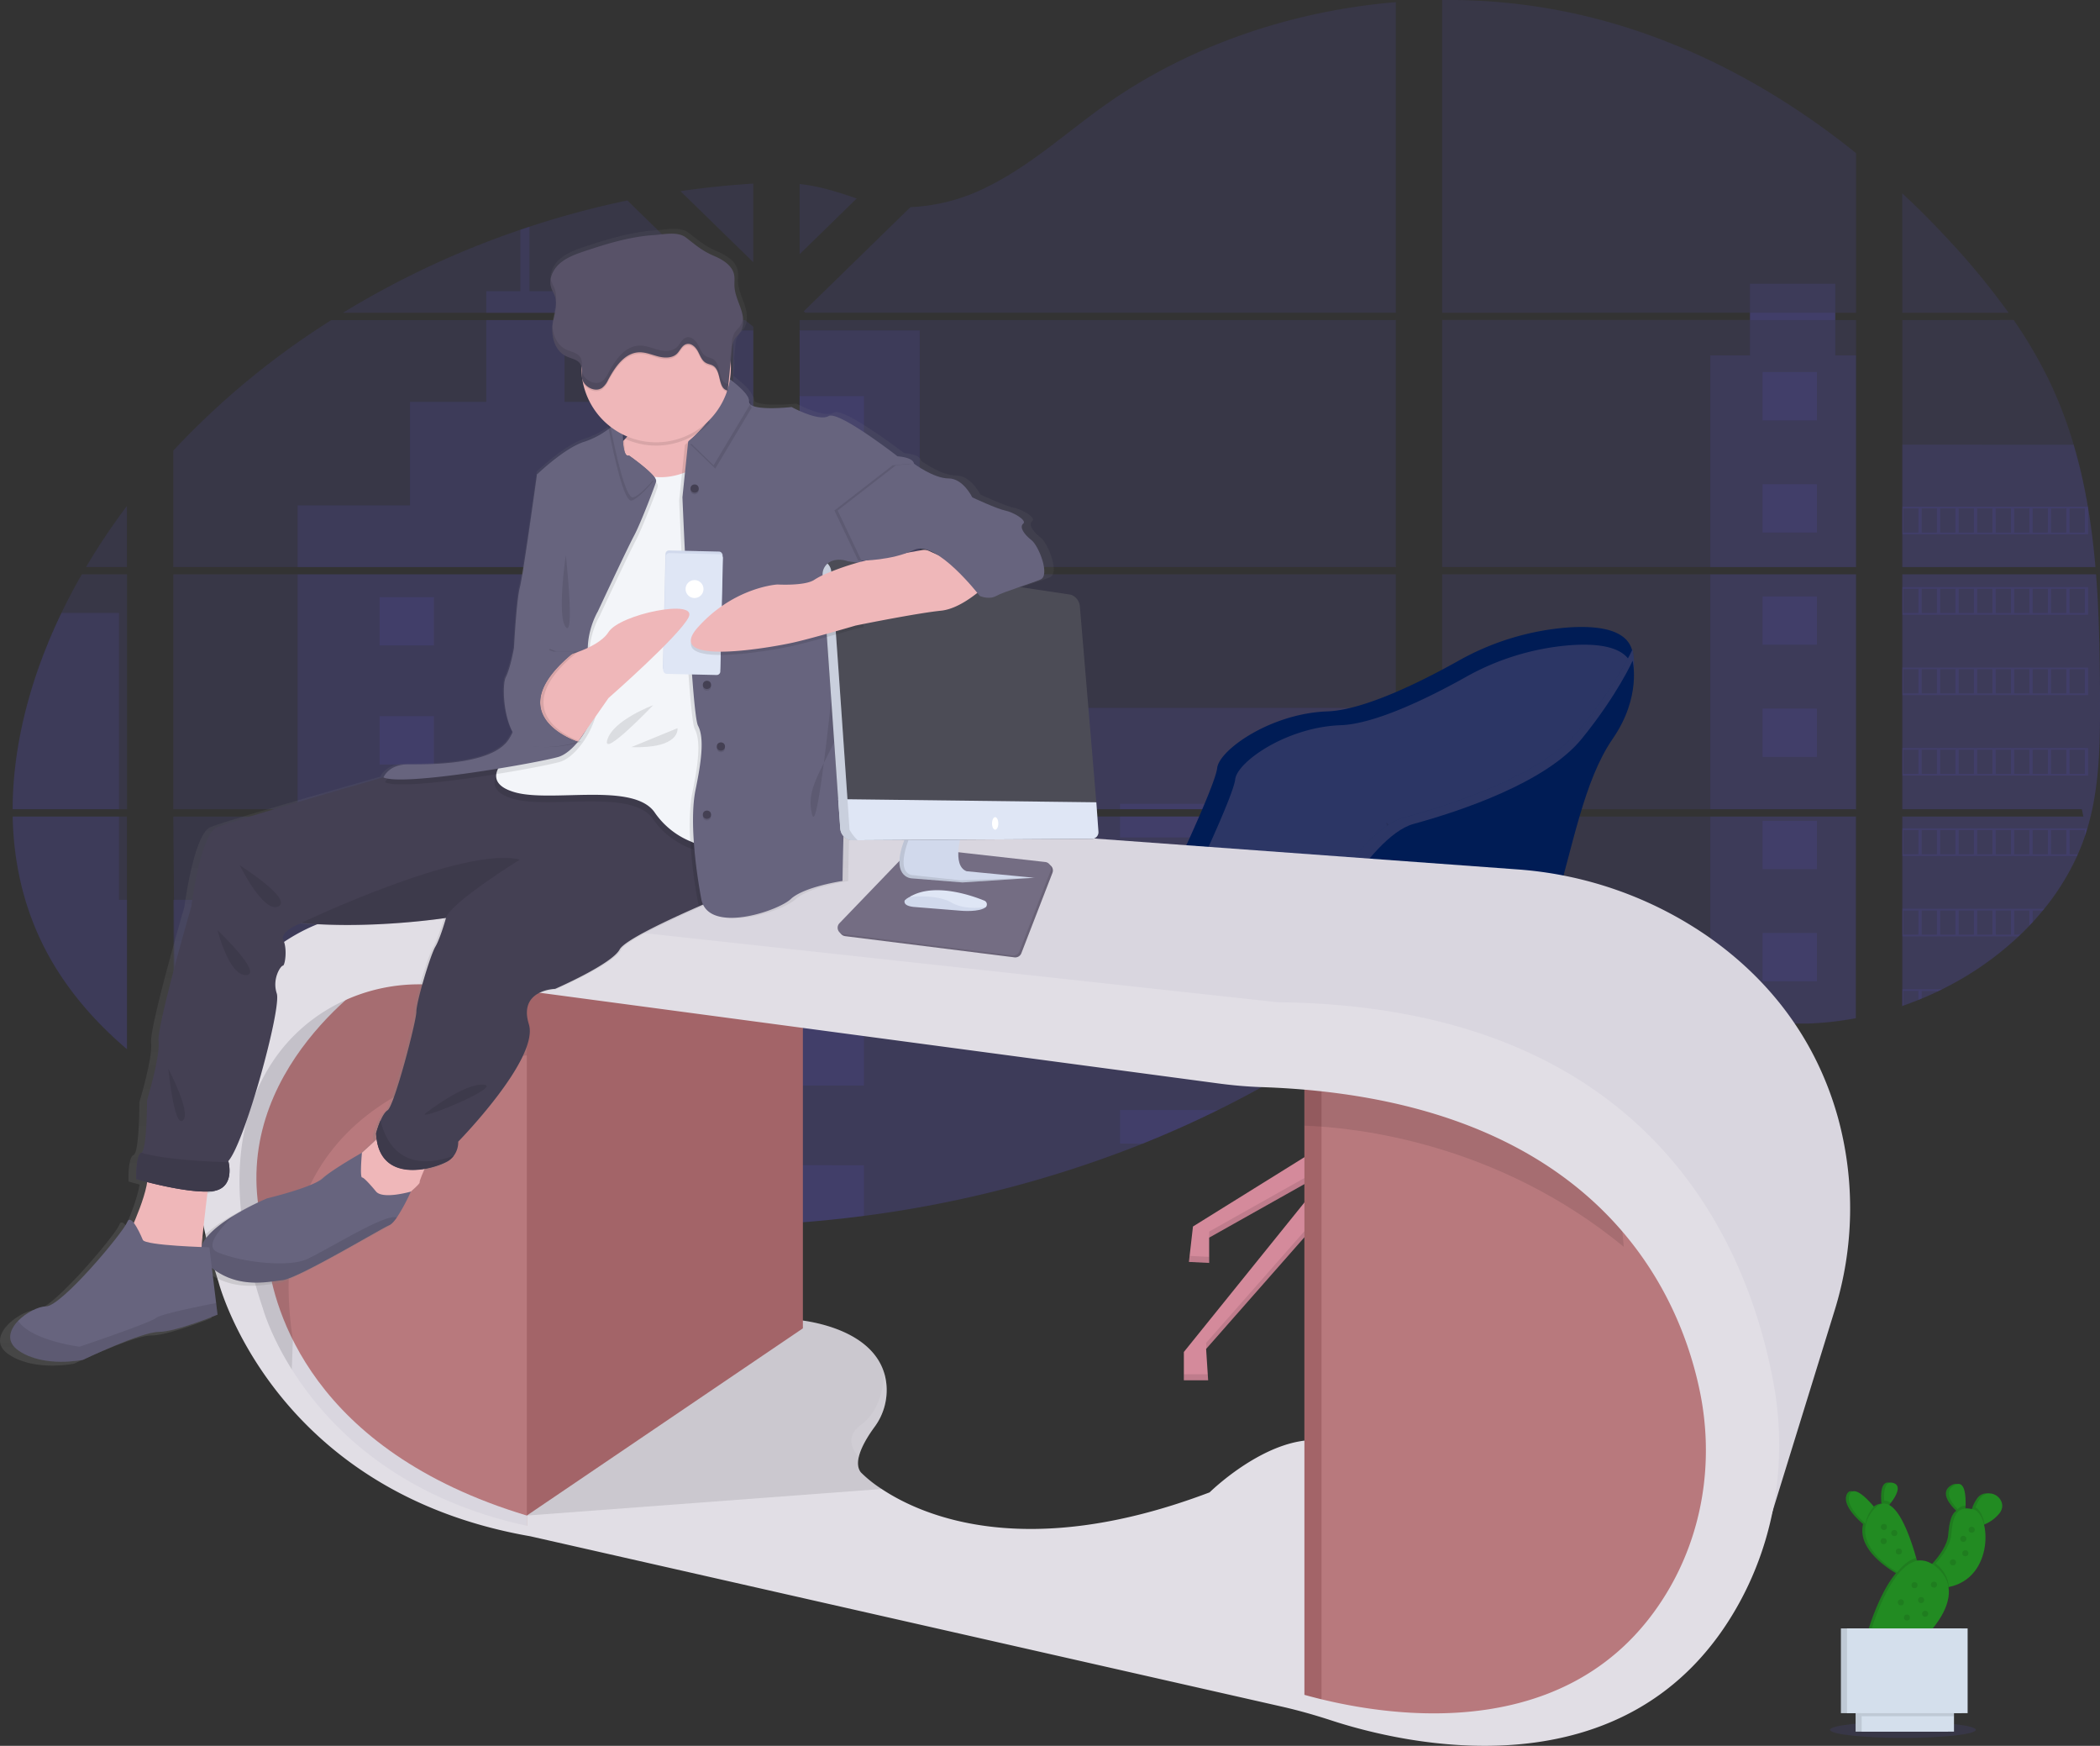 <svg xmlns="http://www.w3.org/2000/svg" width="996.46" height="828.18" data-name="Layer 1"><rect width="100%" height="100%" fill="#333333" stroke="none"/><defs><linearGradient id="a" x1="-925.56" x2="-925.56" y1="683.71" y2="144.42" gradientTransform="matrix(-1 0 0 1 -573.82 0)" gradientUnits="userSpaceOnUse"><stop offset="0" stop-color="gray" stop-opacity=".25"/><stop offset=".54" stop-color="gray" stop-opacity=".12"/><stop offset="1" stop-color="gray" stop-opacity=".1"/></linearGradient></defs><path fill="#6c63ff" d="M1096.36 308.36h-91.94v111.45h85.22c.22 1.15.43 2.3.68 3.44h-85.9v89.86l.43-.14q3.64-1.28 7.23-2.72l1.54-.63q3.68-1.51 7.23-3.23c.85-.39 1.69-.8 2.52-1.22a149.83 149.83 0 0 0 36.17-25c.31-.27.6-.55.88-.82 1.47-1.42 2.91-2.85 4.31-4.32l1.54-1.64c1.65-1.79 3.24-3.64 4.79-5.51l.68-.82a116.4 116.4 0 0 0 15.58-25c.13-.27.24-.55.36-.82 1.25-2.82 2.38-5.68 3.36-8.59.42-1.23.82-2.46 1.17-3.69.12-.37.23-.73.33-1.09 5.1-17.85 5.69-36.4 5.69-54.85v-6.45c0-7.45-.11-15-.25-22.45 0-1.94-.09-3.87-.14-5.82q-.18-7.43-.54-14.84c-.06-1.38-.12-2.75-.21-4.11 0-.79-.08-1.58-.13-2.37-.2-2.93-.38-5.77-.6-8.62zm-91.94-124.07h50.43a344.83 344.83 0 0 0-26.85-32.84c-7.5-8.18-15.37-16.16-23.61-23.84z" opacity=".1" style="display:inline" transform="translate(-101.77 -35.91)"/><path fill="#6c63ff" d="M902.65 151.82v117.19h91.65c0-.34-.06-.69-.09-1-.08-.92-.16-1.84-.25-2.77s-.21-2.16-.33-3.25-.24-2.35-.38-3.51-.26-2.35-.41-3.52-.29-2.34-.45-3.5-.31-2.34-.49-3.5c-.14-1-.27-1.92-.42-2.89-.21-1.36-.43-2.73-.66-4.08a5.78 5.78 0 0 0-.11-.6 251.24 251.24 0 0 0-6.74-29.43 202.47 202.47 0 0 0-11.37-29.87 216.88 216.88 0 0 0-17.11-29.3ZM684.31 272.45V383.9h196.38V272.45Zm0 114.89v75.47c22.86-7.31 49-4.36 72.7 1.64 18.35 4.66 36.23 11 54.55 15.56a200.08 200.08 0 0 0 24.87 4.7l2.06.22c1 .1 2 .2 3 .28l3 .21h1.65a3.55 3.55 0 0 0 .46 0l1.62.06h.05c.77 0 1.55 0 2.33.06h6.42c.59 0 1.17 0 1.75-.06.94 0 1.88-.08 2.83-.15l1.75-.11 2.16-.17c1.53-.12 3-.28 4.55-.46.6-.07 1.21-.14 1.81-.23l.89-.11c1.51-.2 3-.44 4.51-.69 1.11-.17 2.22-.38 3.34-.58v-95.64Zm146.06-239v3.44H684.31v117.23h196.38V151.82h-9.85v-3.44h9.85V72.64c-38.2-30.77-82.85-54.87-132.58-66a282 282 0 0 0-63.8-6.65v148.39Zm-449-.66.69.66h280.28V1.02c-49.9 4.15-98.56 20.91-137.79 48.68-18.85 13.33-35.78 29.13-56.93 39.36a89.15 89.15 0 0 1-35.6 9.2Zm-1.93-60.44v33.35l27.08-26.43c-10.07-3.48-18.01-5.86-27.12-6.88Zm-.9 419.56h.9v73.1q15.33-1.14 30.54-3.14a546.44 546.44 0 0 0 132.25-34.26q6.84-2.74 13.58-5.66 4.49-1.95 8.93-4 6.66-3.06 13.22-6.29a465.15 465.15 0 0 0 55.87-32.46c1.11-.75 2.23-1.51 3.33-2.28q3.32-2.3 6.59-4.64c1.09-.79 2.18-1.58 3.26-2.38l2.22-1.7c2.24-1.67 4.47-3.35 6.73-5 2.09-1.5 4.2-3 6.34-4.4v-86.4H437.15c.16-.51.31-1 .48-1.54-.18.52-.34 1-.49 1.54H379.4v119.49Zm.9-355v117.21h282.9V151.82Zm0 120.63V383.9h282.9V272.45ZM322.88 90.67l34.56 33.73V87.09q-17.37 1.08-34.56 3.58ZM82.23 272.45V383.9h275.21V272.45Zm66.52 275.25a511.15 511.15 0 0 0 129.73 30.78h.19q12.59 1.33 25.25 2.06h.31c17.69 1 35.45 1.23 53.18.57V387.34H82.23l1 128.32M6 383.9h54.28V272.45H38.81c-2.23 3.92-4.39 7.86-6.44 11.86q-1.65 3.19-3.21 6.45C15.03 320.09 6.05 352.33 6 383.9Zm0 3.44c.44 22.64 5.54 44.86 16.73 65.39 9.3 17.05 22.22 32 37.51 45V387.34Zm34.78-118.33h19.46v-29a309.35 309.35 0 0 0-19.42 29Zm121.93-120.63h188.24l.68-.66-1-1-52.93-51.63a429.83 429.83 0 0 0-46.47 12.45c-1.44.47-2.88 1-4.31 1.45a421.47 421.47 0 0 0-84.21 39.39Zm-80.48 65.37v55.26h275.24v-114l-3.86-3.14H157.17a377.73 377.73 0 0 0-74.94 61.88Z" opacity=".1"/><path fill="#6c63ff" d="M902.65 210.93v58.08h91.65c0-.34-.06-.69-.09-1-.08-.92-.16-1.84-.25-2.77s-.21-2.16-.33-3.25-.24-2.35-.38-3.51-.26-2.35-.41-3.52-.29-2.34-.45-3.5-.31-2.34-.49-3.5c-.14-1-.27-1.92-.42-2.89-.21-1.36-.43-2.73-.66-4.08a5.78 5.78 0 0 0-.11-.6 251.24 251.24 0 0 0-6.74-29.43Zm91.94 61.52h-91.94V383.9h85.22c.22 1.15.43 2.3.68 3.44h-85.9v89.86l.43-.14q3.64-1.28 7.23-2.72l1.54-.63q3.68-1.51 7.23-3.23c.85-.39 1.69-.8 2.52-1.22a149.83 149.83 0 0 0 36.17-25c.31-.27.6-.55.88-.82 1.47-1.42 2.91-2.85 4.31-4.32l1.54-1.64c1.65-1.79 3.24-3.64 4.79-5.51l.68-.82a116.4 116.4 0 0 0 15.58-25c.13-.27.24-.55.36-.82 1.25-2.82 2.38-5.68 3.36-8.59.42-1.23.82-2.46 1.17-3.69.12-.37.23-.73.33-1.09 5.1-17.85 5.69-36.4 5.69-54.85v-6.45c0-7.45-.11-15-.25-22.45 0-1.94-.09-3.87-.14-5.82q-.18-7.43-.54-14.84c-.06-1.38-.12-2.75-.21-4.11 0-.79-.08-1.58-.13-2.37-.2-2.93-.38-5.77-.6-8.62Z" opacity=".1"/><path fill="#6c63ff" d="M880.69 269.01V168.6h-9.85v-34h-40.47v34h-18.81v100.41z" opacity=".1" style="display:inline"/><path fill="#6c63ff" d="M811.56 272.45h69.13v111.44h-69.13zm69.13 114.89h-69.12v92.67a201.42 201.42 0 0 0 24.86 4.7l2.06.22c1 .11 2 .2 3 .28l3 .21h.31c.44 0 .89 0 1.34.06h.46c.54 0 1.08 0 1.63.06.77 0 1.55 0 2.33.06h6.42l1.76-.06c.93 0 1.88-.08 2.82-.15l1.74-.11 2.17-.17c1.52-.13 3-.28 4.54-.46l1.81-.23.89-.11c1.51-.21 3-.43 4.51-.69 1.12-.17 2.22-.38 3.34-.58ZM379.4 156.74h57.01V269H379.4zm0 115.71V383.9h282.94v-48.07H511.63v28.36H436.4v-91.74h-57zm-.9 234.39h.9v73.11q15.33-1.16 30.54-3.14a547.41 547.41 0 0 0 132.29-34.31q18.24-7.32 35.73-15.94a465.15 465.15 0 0 0 55.87-32.47q6.69-4.54 13.17-9.29c3-2.21 6-4.46 9-6.65 2.09-1.5 4.2-3 6.34-4.41v-86.4H437.16c.16-.51.31-1 .47-1.53-.17.51-.34 1-.49 1.53H379.4v119.45ZM230.73 148.38h37.14v-10.29h-16.64v-30.55c-1.44.47-2.88 1-4.31 1.45v29.1h-16.19Zm-89.5 120.63h182.36-.06 33.91V156.74h-9.58v83h-43.8v-49.12h-36.19v-38.8h-37.14v38.8h-36.18v49.11h-53.32Zm0 3.44V383.9h216.21V272.45Zm7.55 275.25a511.15 511.15 0 0 0 129.73 30.78h.19q12.59 1.33 25.25 2.06h.31c17.69 1 35.45 1.23 53.18.57V387.34H141.23v39.51h-59l.31 88.21M56.47 387.34H6.04c.44 22.64 5.55 44.86 16.73 65.39 9.3 17.06 22.23 32 37.51 45v-70.88h-3.81ZM6 383.9h50.47v-93.14H29.16C15.03 320.09 6.05 352.33 6 383.9Z" opacity=".1"/><path fill="#6c63ff" d="M379.4 187.95h30.54v35.2H379.4zm0 72.96h30.54v8.1H379.4zm0 11.54h30.54v23.65H379.4zm0 61.41h30.54v35.2H379.4zm0 72.96h30.54v35.2H379.4zm0 99.97h-.9.9v8.17h30.54v-35.2H379.4Zm0 45.93v27.19q15.33-1.16 30.54-3.14v-24Zm152.06-171.41h130.88v2.58H531.46zm0 6.03h130.88v9.91H531.46zm0 42.39h130.88v15.94H531.46zm0 48.42v15.94h102.38q6.67-4.53 13.17-9.3c3-2.2 6-4.45 9-6.63Zm0 48.41v15.94h10.77q18.23-7.3 35.72-15.94Zm-227.2-220.39H278.5v-22.91h25.76zm557.86-106.76h-25.76V176.5h25.76zm0 53.22h-25.76v-22.91h25.76zm0 53.21h-25.76v-22.91h25.76zm0 53.22h-25.76v-22.91h25.76zm0 53.23h-25.76v-22.91h25.76zm0 53.21h-25.76v-22.91h25.76zM205.9 306.17h-25.76v-22.91h25.76zm98.36 56.5H278.5v-22.91h25.76zm-98.36 0h-25.76v-22.91h25.76zm98.36 56.51H278.5v-22.91h25.76zm-98.36 0h-25.76v-22.91h25.76zm98.36 56.51H278.5v-22.91h25.76zm-98.36 0h-25.76v-22.91h25.76zm98.36 56.52H278.5V509.3h25.76zm-98.36 0h-25.76V509.3h25.76zm98.35 48.37v-14.77H278.5v12.67l25.75 2.1zm598.4-340.23v13.11h88.17v-13.11Zm79.39.83h7.19v11.46H982Zm-8.78 0h7.23v11.46h-7.26Zm-8.76 0h7.23v11.46h-7.23Zm-8.78 0h7.23v11.46h-7.23Zm-8.77 0h7.28v11.46H947Zm-8.78 0h7.23v11.46h-7.23Zm-8.78 0h7.23v11.46h-7.23Zm-8.77 0h7.23v11.46h-7.23Zm-8.77 0h7.23v11.46h-7.23Zm-8.77 0h7.23v11.46h-7.23Zm-.43 37.33v13.11h88.17v-13.11Zm79.39.83h7.19v11.45H982Zm-8.78 0h7.23v11.45h-7.26Zm-8.76 0h7.23v11.45h-7.23Zm-8.78 0h7.23v11.45h-7.23Zm-8.77 0h7.28v11.45H947Zm-8.78 0h7.23v11.45h-7.23Zm-8.78 0h7.23v11.45h-7.23Zm-8.77 0h7.23v11.45h-7.23Zm-8.77 0h7.23v11.45h-7.23Zm-8.77 0h7.23v11.45h-7.23Zm-.43 37.32v13.1h88.17v-13.1Zm79.39.82h7.19v11.46H982Zm-8.78 0h7.23v11.46h-7.26Zm-8.76 0h7.23v11.46h-7.23Zm-8.78 0h7.23v11.46h-7.23Zm-8.77 0h7.28v11.46H947Zm-8.78 0h7.23v11.46h-7.23Zm-8.78 0h7.23v11.46h-7.23Zm-8.77 0h7.23v11.46h-7.23Zm-8.77 0h7.23v11.46h-7.23Zm-8.77 0h7.23v11.46h-7.23Zm-.43 37.33v13.1h88.17v-13.1Zm79.39.82h7.19v11.46H982Zm-8.78 0h7.23v11.46h-7.26Zm-8.76 0h7.23v11.46h-7.23Zm-8.78 0h7.23v11.46h-7.23Zm-8.77 0h7.28v11.46H947Zm-8.78 0h7.23v11.46h-7.23Zm-8.78 0h7.23v11.46h-7.23Zm-8.77 0h7.23v11.46h-7.23Zm-8.77 0h7.23v11.46h-7.23Zm-8.77 0h7.23v11.46h-7.23Zm-.43 37.33v13.13h82.9c.12-.27.24-.55.35-.82h-3.86v-11.48h7.19v2.85c.42-1.22.82-2.44 1.17-3.68Zm70.61.83h7.23v11.45h-7.26Zm-8.76 0h7.23v11.45h-7.23Zm-8.78 0h7.23v11.45h-7.23Zm-8.77 0h7.28v11.45H947Zm-8.78 0h7.23v11.45h-7.23Zm-8.78 0h7.23v11.45h-7.23Zm-8.77 0h7.23v11.45h-7.23Zm-8.77 0h7.23v11.45h-7.23Zm-8.77 0h7.23v11.45h-7.23Zm-.43 37.3v13.1h55.11c.32-.27.6-.56.89-.82h-2.93v-11.43h7.23v7.15l1.55-1.65v-5.5h4.79c.23-.28.45-.56.68-.82Zm44.3.82h7.28v11.46H947Zm-8.78 0h7.23v11.46h-7.23Zm-8.78 0h7.23v11.46h-7.23Zm-8.77 0h7.23v11.46h-7.23Zm-8.77 0h7.23v11.46h-7.23Zm-8.77 0h7.23v11.46h-7.23Zm-.43 37.36v7.93a3.12 3.12 0 0 0 .43-.15v-7h7.23v4.26l1.54-.63v-3.59h7.23v.4c.85-.39 1.69-.8 2.52-1.21ZM323.56 269.03h.05Zm54.94 237.81h.9Zm58.64-119.5c.16-.51.31-1 .48-1.54-.17.52-.33 1.03-.48 1.54ZM323.56 269.03h.05Zm506.81-120.65v3.44h40.47v-3.44ZM378.5 506.84h.9Zm58.64-119.5c.16-.51.31-1 .48-1.54-.17.52-.33 1.03-.48 1.54ZM323.56 269.03h.05Zm54.94 237.81h.9Zm58.64-119.5c.16-.51.31-1 .48-1.54-.17.52-.33 1.03-.48 1.54Z" opacity=".1"/><ellipse cx="902.95" cy="820.59" fill="#6c63ff" opacity=".1" rx="34.58" ry="3.83"/><path fill="#d48a9b" d="m668.32 535.25-17.28-.95-1.17-49.63-.27-11.82 18.23-3.36.12 15.24.37 50.52z"/><path fill="#d48a9b" d="m654.87 526.61-88.8 55.21-1.92 16.8 9.6.48v-12l58.08-32.64-70.08 86.88v13.44h11.52l-.96-14.88 81.12-92.16 10.08.96 85.45 96.96 1.92 16.33 11.52.48-1.92-16.81-67.68-84.48 45.12 31.2.96 13.44 9.12.48-.96-16.32-85.93-66.25-6.24 2.88z"/><path fill="#6c63ff" d="M645.08 468.09A158.41 158.41 0 0 0 666 434c6.11-13.52 12.81-29.13 13.32-33.75 1-8.64 25.44-25.92 52.32-26.88 17.53-.63 44.84-14.31 61.74-23.76a125.67 125.67 0 0 1 51.8-16c19.77-1.49 38.36 2.39 29 25.33l-125.7 152.22s-107.2 18.89-113.81-11.48a25.26 25.26 0 0 0-1.53-4.46c-1.25-2.87-1.58-10.36 11.94-27.13Z" style="fill:#001c55;fill-opacity:1" transform="translate(-101.77 -35.91)"/><path fill="#dda2a6" d="M552.75 435.2a163.07 163.07 0 0 0 21.13-34.4c5.7-12.64 11.75-26.81 12.23-31.1.92-8.25 24.34-24.76 50.06-25.68 16.77-.6 42.9-13.66 59.06-22.69a120.41 120.41 0 0 1 49.58-15.24c18.91-1.42 36.7 2.29 27.78 24.2l-99.71 146s-123 17.45-129.51-11.42a28.87 28.87 0 0 0-1.53-4.48c-1.14-2.86-1.3-9.87 10.91-25.19z" opacity=".2"/><path d="M667.95 484.73c-5.78 0-11.87 0-18.08-.06l-.27-11.82 18.23-3.35Zm69.97 104.77-45.12-31.2 5.17 6.45 39.95 27.63.96 13.44 9.12.48-.17-2.89-8.95-.47-.96-13.44zm-164.17-5.28v2.88l53.83-30.25 4.25-5.27-58.08 32.64zm-12 67.68v2.88h11.52l-.19-2.88h-11.33zm12-55.68-9.28-.46-.32 2.86 9.6.48v-2.88zm177.13 62.89-1.92-16.33-85.45-96.96-10.08-.96-81.12 92.16.17 2.69 80.95-91.97 10.08.96 85.45 96.96 1.92 16.33 11.52.48-.33-2.9-11.19-.46zm-93.13-268.96s22.48 16.44 12.64 16.63-12.64-16.63-12.64-16.63Z" opacity=".1"/><path fill="#6c63ff" d="M665.2 516s37.2-2.88 51.12-29.76c0 0 28.32-56.17 51.37-62.41s65.76-20.16 83.52-41.76 25.21-38.16 25.21-38.16 4.58 17.48-9.85 38.09-19.68 52.35-29.76 86-13.92 47-32.16 49c-13.75 1.45-86.45.72-121.21 0-11.37-.31-18.24-1-18.24-1Z" style="fill:#001c55;fill-opacity:1" transform="translate(-101.77 -35.91)"/><path fill="#dda2a6" d="M665.2 516s37.2-2.88 51.12-29.76c0 0 28.32-56.17 51.37-62.41 23.05-6.24 65.76-20.16 83.52-41.76 17.76-21.6 25.21-38.16 25.21-38.16s4.58 17.48-9.85 38.09c-14.43 20.61-19.68 52.35-29.76 86-10.08 33.65-13.92 47-32.16 49-13.75 1.45-86.45.72-121.21 0-11.37-.31-18.24-1-18.24-1z" opacity=".2" style="display:inline" transform="translate(-101.77 -35.91)"/><path fill="#6c63ff" d="M674.56 516s35.56-2.79 48.86-28.82c0 0 27.08-54.38 49.1-60.42s62.86-19.53 79.84-40.44 24.09-36.95 24.09-36.95 4.35 17-9.41 36.95-18.81 50.66-28.45 83.2-13.3 45.55-30.74 47.41c-13.14 1.4-82.63.69-115.86 0-10.86-.21-17.43-.93-17.43-.93Z" style="fill:#001c55;fill-opacity:1" transform="translate(-101.77 -35.91)"/><path d="M543.99 466.09s19.44 7.44 30.48 3.36 38.4-16.08 38.4-16.08-46.08 2.92-68.88 12.72Z" opacity=".1"/><path fill="#e1dee5" d="M673.97 815.44s-55.88-3-69.5-11-32.9-8-33-8l-222.5-48.5-92.5-22-16.5-2.17 54.5-62.36 1.66-.72 80.34-34.75s36 2 43.11 25.46a28.33 28.33 0 0 1 1 5.06A29.36 29.36 0 0 1 414.9 677c-2.84 3.88-6.33 9.39-7.43 14.24-.62 2.74-.48 5.27 1 7.2a58.69 58.69 0 0 0 9.88 7.89c19.59 13 69.11 34.42 155.62 1.61 0 0 37-36.5 65-21s35 128.5 35 128.5Z"/><path d="M407.51 691.24c-.62 2.74-.48 5.27 1 7.2a58.69 58.69 0 0 0 9.88 7.89l-168.42 12.61 46.16-58.25 80.34-34.75s36 2 43.11 25.46a28.33 28.33 0 0 1 1 5.06A29.36 29.36 0 0 1 414.9 677c-2.8 3.88-6.29 9.39-7.39 14.24Z" opacity=".1"/><path fill="#a36468" d="m242.97 461.94 138 3v165.19l-131 88.81-31.5-29 6.5-96-6.5-89.5 24.5-42.5z"/><path fill="#d9d6df" d="m164.47 434.94 161.12-49.65a24.41 24.41 0 0 1 8.95-1l384.9 28.09a181.82 181.82 0 0 1 91.66 32.33c24.91 17.57 49.58 44.54 61 85.38a163.05 163.05 0 0 1-1.65 91.83l-34 110s25.5-239-229-251Z"/><path fill="#b8797d" d="M249.97 458.44v265.33s-44.15-6.21-52-14.83c-6.44-7.07-43.75-27-59.94-47.53-3.55-4.5-6.09-9-7.06-13.47-5.42-24.68-27.5-83-27.5-83l6-57 25-37 48.5-22h37.5Z"/><path fill="#d9d6df" d="M179.97 461.94s-71.76 45-56.06 117.41c1.28 5.9 2.39 11.83 3.12 17.83 2.87 23.42 20.09 90.72 122.94 121.76v7l-43.63-12.17-29.62-16.33-22.61-20.28-27.64-33.72-12.83-27.5-4.7-36.22-2.71-41.35 6.61-35.47 15.59-23.08 19-14.77Z"/><path d="M249.97 458.44v42.21c-31.3 3.4-128.21 23-111 135l-.95 25.72c-3.55-4.5-6.09-9-7.06-13.47-5.42-24.68-27.5-83-27.5-83l6-57 25-37 48.5-22h37.5Z" opacity=".1"/><path fill="#fff" d="M414.94 677c-2.84 3.88-6.33 9.39-7.43 14.24-4.36-5-5.3-10.75 1-15.3 7.89-5.74 10.52-15.7 11.11-24.54a28.33 28.33 0 0 1 1 5.06 29.36 29.36 0 0 1-5.68 20.54Z" opacity=".1"/><path fill="#b8797d" d="m818.97 703.94-19 64.5-43 42-54 11-84-15v-298.5s14.5-9.5 16-9.5 42 6.5 42 6.5l91.7 65.77 3.8 2.73 41 61Z"/><path fill="#a36468" d="M618.97 495.44v311l8.1 1.45V495.44h-8.1z"/><path d="M770.47 591.44c-60-49.3-126.7-56.55-151.5-57.45v-26s14.5-9.5 16-9.5 42 6.5 42 6.5l91.7 65.77Z" opacity=".1"/><path fill="#e1dee5" d="m606.3 475.44-375.83-41-42.24-2.24a86.81 86.81 0 0 0-70.21 29.35c-22 25.3-38.63 69.93-14.34 146.56 0 0 25.33 99.33 148 120.67l356.44 80.77c7.9 1.79 15.7 4 23.4 6.51 32.36 10.63 142 38.17 193.65-55.45 17.7-32.1 23-69.53 16.18-105.56-12.43-65.9-59.36-177.73-235.05-179.61Zm184.13 280.89c-48.2 78.52-147.52 55.15-177.38 45.93-7.31-2.26-14.71-4.23-22.2-5.83l-329.26-70.44c-113.44-18.63-136.87-105.36-136.87-105.36-19.15-57-10.78-93.78 4.7-117.06 16.21-24.37 44.43-38 73.67-36.52l38.92 2 336.16 44.91c6.8.91 13.65 1.51 20.51 1.74 149.49 5.07 196 87.27 207.82 143.92 6.94 33.11 1.66 67.85-16.07 96.71Z"/><path fill="url(#a)" d="M106 678.46c12.31 8.24 31 4.32 31 4.32s28.19-13.35 36.52-13.35 28.59-8.25 28.59-8.25l-.69-5.56-2.06-16.75c12.83 10 27.09 6.55 34.11 5.82 7.54-.78 47.83-24.73 51.71-26.31 1.05-.42 2.28-1.79 3.53-3.56a90.77 90.77 0 0 0 6.82-12.46c2.52-2.22 4.36-4 4.23-4.39s1-3.31 2.47-6.6c5.72-1 10.65-3.12 12.22-4.4a10.67 10.67 0 0 0 4-8.64s39.31-39.65 34.14-56.14 12.71-16.89 12.71-16.89 27.39-11.78 31.2-18.84c2.35-4.35 22.9-13.9 38.36-20.6l1.9-.82c6 13.15 36.48 3 42.48-2.53 6.35-5.89 25-8.64 25-8.64s.8-77 6.75-86.78c2.83-4.65 3.51-19.85 3.44-34.53V331c8.34-1.63 28.18-5.4 37.39-6.31 5.84-.58 11.93-4.22 16.6-7.76l.55.69a11.4 11.4 0 0 0 5.07.83 7.76 7.76 0 0 0 4.45-.83c3.58-2 16.68-5.89 21.44-7.85s-.79-16.1-4.36-18.85-6-6.28-4-7.85-4.76-5.5-8.73-6.29-15.88-6.28-15.88-6.28-4.37-9-11.51-9-16.68-7.07-16.68-7.07c-.39-3.14-7.94-3.53-7.94-3.53s-28.58-22-33.35-19.24-17.86-4.32-17.86-4.32-16.07 1.8-19.85-1.16a4.46 4.46 0 0 0-1-2.66c-.85-2.66-5-6.3-9-9.33a35.4 35.4 0 0 0 .46-5.68c0-.82 0-1.64-.09-2.45v-.41l.57-5.53a11.42 11.42 0 0 1 1.38-5.2c.67-1 1.66-1.85 2.41-2.84a7.06 7.06 0 0 0 .48-.73l.12-.21a6.54 6.54 0 0 0 .3-.59l.09-.2a9.6 9.6 0 0 0 .51-1.68v-.13c.05-.26.09-.52.12-.79a.45.45 0 0 1 0-.11 16.75 16.75 0 0 0-.9-6.74c-1.19-3.71-3.05-7.29-3.25-11.16-.1-1.92.22-3.88-.2-5.76-1-4.29-5.37-7-9.62-8.8-5.87-2.46-8.83-5.15-13.54-8.81-4-3.1-10.62-1.54-15.66-1.22-11.52.74-22.89 4.21-33.73 7.79-4.21 1.4-8.5 3-11.78 5.85a13 13 0 0 0-4.31 7.28 9.52 9.52 0 0 0-.13 2v.17c0 .26 0 .51.09.76a1.87 1.87 0 0 0 0 .25 5.9 5.9 0 0 0 .22.9c.46 1.45 1.31 2.76 1.8 4.2a8.21 8.21 0 0 1 .27 1s0 .07 0 .1c.07.32.12.63.16 1 .44 3.57-.88 7.3-1.46 10.94-.08.51-.14 1-.18 1.56a18.64 18.64 0 0 0 .55 6.27.19.19 0 0 0 0 .07c.06.25.15.5.23.74a3 3 0 0 0 .1.32c.07.21.16.42.24.62l.17.42c.08.18.17.36.26.54s.15.3.23.44a5.46 5.46 0 0 0 .27.48c.09.16.19.31.29.46s.19.29.3.43.23.31.35.46l.31.38.42.44.33.33.49.42c.12.09.22.19.34.27s.41.29.62.42l.29.2c.32.19.66.36 1 .52 2.28 1 5.16 1.41 6.53 3.42a4.22 4.22 0 0 1 .67 1.56v.75c0 1.16.08 2.31.2 3.44a12.73 12.73 0 0 0 .11 1.86 5.33 5.33 0 0 0 .38 1.35 35.68 35.68 0 0 0 12 20.22c.12.61.26 1.32.41 2.12a39.71 39.71 0 0 1-11.55 6c-9.53 2.79-23 15.66-23 15.66s-6.7 48.29-8.31 54.18-2.8 28.67-2.8 28.67-1.59 9.42-4 14.13c-1.69 3.32-1.38 17.59 3.32 26.26a21.9 21.9 0 0 1-2.92 4.76c-9.53 11-38.12 10.6-47.65 10.6-8.77 0-11.48 5.32-11.85 6.16-17.45 5-73.95 21.08-80.65 24-7.94 3.47-12.31 37.76-12.31 37.76s-16.59 56.92-15.8 64.38-5.56 28.24-5.56 28.24 0 23.49-2.69 25.08a.25.25 0 0 1-.08.05c-2.78 1.18-2.39 12.57-2.39 12.57s2.05.59 5.24 1.4c-.85 5.75-4 13.8-6.43 19.52-1.24-1.57-2.45-2.22-3.17-.4-2 5-31.76 40.34-39.31 40.34-3.59 0-9.53 2.94-13.44 6.91-4.28 4.37-6.1 9.98.36 14.29Zm136.55-204.57c33.75 3.14 69.88-2.39 69.88-2.39s-2.78 9.85-5.16 13.78-9.14 26.31-9.14 31-10.72 45.15-13.89 47.11c-1.33.83-2.52 2.89-3.46 5a46.94 46.94 0 0 0-2.1 6q.07 1.53.27 2.91c-2.37 2.17-4.88 4.45-7.11 6.47s-14.2 7.9-19 12.22-27 9.62-27 9.62a138.21 138.21 0 0 0-16 8.15c-6.89 4.15-13.78 9.43-15.58 14.64.78-8.78 2.05-19.35 2.9-26.07l1.26-.05c11.13-.69 9.47-11.31 8.88-13.94-.08-.38-.14-.59-.14-.59 7.94-8.64 25.8-73 23.42-80.1s2-13.35 2.93-13.35 2.23-7.85.25-12.17 8.79-8.24 8.79-8.24Zm272.9-173.22-2.11.52v-.45s.77 0 2.11-.07Zm-115.36-59.25c-.32.4-.64.78-1 1.15l-.41.42v-2.18c.48.19.94.42 1.41.61Zm-39.77 76.18.14 2.21s-.21 1.35-.61 3.66Zm182.45-21.94-6.93 1.19c1-.37 1.95-.77 2.89-1.22a6.65 6.65 0 0 1 2.21-.6 12.69 12.69 0 0 1 2.58.55 4.78 4.78 0 0 0-.75.08Z" transform="translate(-101.77 -35.91)"/><path fill="#efb7b9" d="M206.71 543.23s-8 16.51-7.59 17.68-17.15 15.18-17.15 15.18l-19.09-13.63 2-9.36s21.43-19.31 23-21.54 18.83 11.67 18.83 11.67Z"/><path fill="#67647e" d="M97.81 599.09c13.25 12.86 28.83 9 36.24 8.19s46.94-24.55 50.74-26.11c1-.42 2.25-1.78 3.47-3.54a89.92 89.92 0 0 0 6.69-12.37c-.26.07-13.22 3.78-16.49 0 0 0-5.46-6.69-6.63-6.69s-.09-11.74-.09-11.74-13.94 7.84-18.61 12.13-26.5 9.54-26.5 9.54a134 134 0 0 0-15.68 8.09c-10.32 6.3-20.72 15.19-13.14 22.5Z"/><path d="M97.81 599.09c13.25 12.86 28.83 9 36.24 8.19s46.94-24.55 50.74-26.11c1-.42 2.25-1.78 3.47-3.54-4.61-2.75-34.73 16.4-43.16 19.91s-29.76 1.55-41.87-3.51c-6-2.53.08-10.3 7.7-17.44-10.3 6.3-20.7 15.19-13.12 22.5Z" opacity=".1"/><path fill="#efb7b9" d="M99.37 558.57s-5.55 41.69-4.14 47.15-34.83-18.7-34.83-18.7 12.68-26.13 9-32.13 29.97 3.68 29.97 3.68Z"/><path fill="#444053" d="M64.69 559.35s22.6 6.62 35.06 5.84c10.92-.68 9.29-11.22 8.72-13.83-.08-.37-.14-.58-.14-.58 7.79-8.58 25.33-72.48 23-79.49s1.9-13.2 2.9-13.2 2.19-7.8.24-12.08 8.58-8.18 8.58-8.18c33.12 3.11 68.58-2.38 68.58-2.38s-2.73 9.78-5.07 13.68-9 26.1-9 30.78-10.52 44.81-13.64 46.76c-1.3.82-2.47 2.86-3.39 5a46.75 46.75 0 0 0-2.06 6c1.17 26.11 30.78 16 35.07 12.47a11.5 11.5 0 0 0 1.66-1.7 10.9 10.9 0 0 0 2.23-6.88s38.58-39.35 33.51-55.72 12.47-16.75 12.47-16.75 26.89-11.69 30.63-18.71c2.31-4.31 22.47-13.78 37.65-20.44 9.51-4.17 17.06-7.22 17.06-7.22l-6.32-22.66-5-17.87-9.38-3.52-30-11.28-53.82-7.55-4.93.64-52.29 6.77s-76.34 21.84-84.14 25.26-12.08 37.47-12.08 37.47-16.36 56.5-15.56 63.94-5.46 28-5.46 28 0 23.31-2.65 24.89a.14.14 0 0 1-.08 0c-2.74 1.28-2.35 12.54-2.35 12.54Z"/><path d="M143.01 437.78c33.12 3.11 68.58-2.38 68.58-2.38 2.34-7.37 35.09-27.63 35.09-27.63-26.87-6.62-103.67 30.01-103.67 30.01Z" opacity=".1"/><path fill="#444053" d="M178.47 537.53c1.17 26.11 30.78 16 35.07 12.47a11.5 11.5 0 0 0 1.66-1.7c-10.35 3.81-28.7 6.76-34.67-16.73a46.75 46.75 0 0 0-2.06 5.96ZM64.69 559.35s22.6 6.62 35.06 5.84c10.92-.68 9.29-11.22 8.72-13.83-11.44-.36-31.14-1.43-41.37-4.53a.14.14 0 0 1-.08 0c-2.72 1.26-2.33 12.52-2.33 12.52Z"/><path d="M178.47 537.53c1.17 26.11 30.78 16 35.07 12.47a11.5 11.5 0 0 0 1.66-1.7c-10.35 3.81-28.7 6.76-34.67-16.73a46.75 46.75 0 0 0-2.06 5.96ZM64.69 559.35s22.6 6.62 35.06 5.84c10.92-.68 9.29-11.22 8.72-13.83-11.44-.36-31.14-1.43-41.37-4.53a.14.14 0 0 1-.08 0c-2.72 1.26-2.33 12.52-2.33 12.52Z" opacity=".1"/><path fill="#67647e" d="M8.96 640.79c12.08 8.18 30.4 4.28 30.4 4.28s27.66-13.24 35.85-13.24 28.02-8.19 28.02-8.19l-.67-5.51-3.22-26.44s-30.35-.78-31.57-3.51c0 0-5.45-13.42-7.4-8.46s-31.17 40-38.58 40c-3.53 0-9.36 2.92-13.19 6.86-4.17 4.37-5.96 9.93.36 14.21Z"/><path d="M113.78 410.5s25.33 16 18.32 19.48-18.32-19.48-18.32-19.48Zm-10.55 30.78s21.82 20.72 13.64 21.27-13.64-21.27-13.64-21.27Zm-23.35 65.81s11.08 20.83 6.91 24.44-6.91-24.44-6.91-24.44Zm121.97 21.09c-3.9 3.89 37-12.86 27.66-13.64s-27.66 13.64-27.66 13.64Z" opacity=".1"/><path fill="#efb7b9" d="m283.67 235.93 1.31-.19c4.84-.74 22.41-3.5 38.17-6.92 3.84-.84 7.56-1.71 11-2.61 12.07-3.16 20.17-6.57 15-9.37-6.84-3.71-10.44-10.45-12.34-16.25-.18-.57-.35-1.12-.51-1.67a43.31 43.31 0 0 1-1.57-9s-44-15.59-35.46 0c4.21 7.65 1.38 13.89-2.59 18.26a34.28 34.28 0 0 1-9.49 7.07Z"/><path d="M330.82 223.85s-15.75 11.3-31.84 1.95-37.13 82.61-37.13 82.61l-21.82 53.77s-14.13 11.69 3.46 16.76 56.61-5.07 66.52 9.74 28.67 17.14 30.59 17.14 9.34-55.73 9.34-55.73l1.93-80.66Z" opacity=".1"/><path fill="#f3f5f9" d="M244.23 375.82c17.59 5.06 56.62-5.07 66.53 9.74a38.06 38.06 0 0 0 16.79 13.53 44 44 0 0 0 13.83 3.66c.25 0 .62-1 1.05-2.79 2.74-11.28 8.29-52.94 8.29-52.94l1.92-80.66-18.51-40.15-2.53-5.48a33.39 33.39 0 0 1-8 3.91c-6.09 2.06-14.9 3.22-23.82-2-4.72-2.74-9.87 3.24-14.78 13.06-11.84 23.64-22.35 69.55-22.35 69.55l-21.84 53.84a18.52 18.52 0 0 0-1.48 1.42c-3.1 3.24-8.91 11.33 4.9 15.31Z"/><path d="M328.07 378.53a102.22 102.22 0 0 0-.52 20.52 240.33 240.33 0 0 0 3.66 29 11.43 11.43 0 0 0 .48 1.77c9.51-4.17 17.06-7.22 17.06-7.22l-6.32-22.66c2.74-11.28 8.29-52.94 8.29-52.94l1.92-80.66-18.51-40.13c12.07-3.16 20.17-6.57 15-9.37-7.5-4.07-11.11-11.79-12.85-17.92a65.05 65.05 0 0 1-11.05 11.92l-.24.2-1.4 13.6-.43 4.18-.9 8.67s4.29 102.48 7.4 108.33 1.56 17.14-1.16 30.39c-.17.75-.27 1.52-.43 2.32Z" opacity=".1"/><path fill="#67647e" d="M330.04 374.65c-2.72 13.25-.39 35.07 2.73 51.82s36.24 5.85 42.48 0 24.54-8.57 24.54-8.57.78-76.37 6.63-86.11c2.77-4.62 3.44-19.7 3.37-34.27-.05-13.08-.7-25.75-.94-30-.06-1-.09-1.55-.09-1.55s25.32-42.86 24.93-46-7.79-3.5-7.79-3.5-28-21.82-32.73-19.1-17.54-4.28-17.54-4.28-16.29 1.85-19.66-1.3a1.72 1.72 0 0 1-.6-1.43c.38-5-16.6-15.64-17.13-16 14.32 12.88-8.83 32.73-11.46 34.91l-.24.2-2.73 26.45s4.29 102.48 7.4 108.33 1.56 17.15-1.17 30.4Z"/><circle cx="331.55" cy="263.33" r="1.95" fill="#444053"/><path d="m327.56 210.84 11.84 11.45 17.35-29a1.72 1.72 0 0 1-.6-1.43c.38-5-16.61-15.64-17.13-16 14.32 12.95-8.79 32.8-11.46 34.98Z" opacity=".1"/><circle cx="335.45" cy="325.67" r="1.95" opacity=".1"/><circle cx="335.45" cy="324.89" r="1.95" fill="#444053"/><path fill="#67647e" d="m326.78 209.28 11.84 11.45 17.35-29a1.72 1.72 0 0 1-.6-1.43c.38-5-16.6-15.64-17.13-16 14.32 12.95-8.83 32.79-11.46 34.98Z"/><rect width="27.12" height="57.3" x="416.9" y="297.32" fill="#d1d9ec" rx="1.7" ry="1.7" transform="rotate(-178.69 379.382 308.579)"/><rect width="27.12" height="57.3" x="417.05" y="298.58" fill="#dfe6f5" rx="1.7" ry="1.7" transform="rotate(-178.69 379.526 309.842)"/><circle cx="329.56" cy="279.43" r="4.26" fill="#fff"/><path d="M182.75 371.14c9.74 4.29 73.65-7 83-9.74s23-23.77 16.37-39 2.33-30 2.33-30 14-30 17.15-35.85 9.62-22.86 10.52-25.71a2.34 2.34 0 0 0-.55-1.79c-2.54-3.83-12.34-10.65-12.34-10.65-2.75 1-3.09-6.89-3-12.68.06-3.24.25-5.82.25-5.82s-1.29 1.31-3.4 3.1c-.77.65-1.65 1.37-2.63 2.11a40.43 40.43 0 0 1-12.22 6.71c-9.35 2.77-22.6 15.54-22.6 15.54l3.9 59.84s-9 56.28-18.32 67.19-37.41 10.52-46.76 10.52-11.7 6.23-11.7 6.23Z" opacity=".1"/><path fill="#67647e" d="M181.97 368.81c9.74 4.28 73.65-7 83-9.75s23-23.77 16.37-39 2.33-30 2.33-30 14-30 17.15-35.85 9.62-22.86 10.52-25.71a2.35 2.35 0 0 0-.55-1.79c-2.56-3.82-12.31-10.62-12.31-10.62-2.75 1-3.09-6.88-3-12.67.06-3.25.25-5.83.25-5.83s-1.29 1.31-3.4 3.11c-.77.64-1.65 1.36-2.63 2.1a40.43 40.43 0 0 1-12.28 6.71c-9.35 2.77-22.6 15.54-22.6 15.54l3.9 59.84s-9 56.28-18.32 67.19-37.4 10.52-46.76 10.52-11.67 6.21-11.67 6.21Z"/><path d="M287.96 199.09s.37 2.05 1 5.21c2.1 10.7 7.1 34.06 10.71 33.16 2.59-.65 7-5.23 10.36-9.19-2.53-3.86-12.31-10.68-12.31-10.68-2.75 1-3.09-6.88-3-12.67l-3.15-2.72Z" opacity=".1"/><path fill="#67647e" d="M288.74 197.56s.37 2.05 1 5.21c2.1 10.7 7.1 34.06 10.71 33.16 2.59-.65 7-5.23 10.36-9.19-2.58-3.85-12.33-10.65-12.33-10.65-2.75 1-3.09-6.88-3-12.67l-3.15-2.72Z"/><path fill="#efb7b9" d="M263.8 312.3s19.49-3.89 24.94-12.46 42.57-16 38-7-38 38.29-38 38.29l-14.51 20.77-19.38-4.92-8.17-15.89Z"/><path d="M309.9 334.54s-18.87 7-21.71 16.36 21.71-16.36 21.71-16.36Zm11.57 10.89s1.72 9.73-21.93 9Zm102.09-124.7 8.58-.78s9.35 7 16.36 7 11.3 9 11.3 9 11.69 5.46 15.59 6.24 10.52 4.67 8.57 6.23.39 5.07 3.9 7.79 9 16.76 4.28 18.71-17.53 5.84-21 7.79-7.79 0-7.79 0-20.64-26.89-31.17-21.82-24.95 5.04-24.95 5.04l-11.3-23.76Z" opacity=".1"/><path fill="#67647e" d="M244.23 348.95c1.84 2.74 4.22 4.66 7.27 5.05a55 55 0 0 0 22.69-2.1s-39.25-12.47-1.46-42.79h-10.1l-3.4-1.28 1.54-8.07 2.22-72.79-8.18-1.95s-6.59 47.93-8.16 53.77-2.75 28.45-2.75 28.45-1.56 9.35-3.9 14c-1.77 3.54-1.28 19.39 4.23 27.71Z"/><path d="M245.82 348.95c1.83 2.74 4.22 4.66 7.27 5.05a55 55 0 0 0 22.69-2.1s-39.25-12.47-1.46-42.81h-10.09l-3.37-1.28c-5.63 9.85-14.33 27.34-15.04 41.14Z" opacity=".1"/><path fill="none" d="M244.23 348.95c1.84 2.74 4.22 4.66 7.27 5.05a55 55 0 0 0 22.69-2.1s-39.25-12.47-1.46-42.79h-10.1l-3.4-1.28c-5.52 9.83-14.26 27.32-15 41.12Z"/><path fill="#67647e" d="M244.23 348.95c1.84 2.74 4.22 4.66 7.27 5.05a55 55 0 0 0 22.69-2.1s-39.25-12.47-1.46-42.79h-10.1l-3.4-1.28c-5.52 9.83-14.26 27.32-15 41.12Z"/><path d="M296.67 208.21a35.47 35.47 0 0 0 40.13-7.62c-.18-.57-.35-1.12-.51-1.67a43.31 43.31 0 0 1-1.57-9s-44-15.59-35.46 0c4.21 7.68 1.38 13.92-2.59 18.29Z" opacity=".1"/><path fill="#efb7b9" d="M275.88 174.36v.35c0 1.15.08 2.29.2 3.41s.28 2.14.48 3.19a35.47 35.47 0 0 0 68.32 4.58c.24-.69.45-1.38.64-2.08a35.06 35.06 0 0 0 1.28-9.45c0-.81 0-1.63-.09-2.43a35.46 35.46 0 0 0-70.83 2.43Z"/><path d="M275.88 174.71a15.27 15.27 0 0 1 .2 3.41 12.67 12.67 0 0 0 .1 1.85 5.25 5.25 0 0 0 .38 1.34c1.43 3.36 6.11 5.54 9.2 3.37a9.86 9.86 0 0 0 2.76-3.62c3.28-6.09 7.83-13.09 15-13.21 3.06-.06 5.93 1.23 8.89 2s6.46.84 8.66-1.17c1.7-1.55 2.5-4.19 4.77-4.73s4.37 1.54 5.41 3.58 1.87 4.44 4 5.5c.94.46 2 .6 3 1.1 4.24 2.32 2.29 10.45 6.69 11.77a3.2 3.2 0 0 0 .42.1c.07-.72.15-1.46.22-2.18q.6-5.94 1.19-11.88a35.46 35.46 0 0 0-70.83 2.43Z" opacity=".1"/><path fill="#585268" d="M338.87 121.43c4.17 1.77 8.51 4.49 9.44 8.74.41 1.87.1 3.81.2 5.71.2 3.84 2 7.4 3.19 11.08s1.59 8-.75 11.1c-.73 1-1.7 1.79-2.36 2.81a11.5 11.5 0 0 0-1.36 5.22l-1.93 19.18c-4.94-.93-2.74-9.5-7.12-11.88-.91-.5-2-.64-2.95-1.11-2.11-1-2.93-3.45-4-5.49s-3.1-4.13-5.41-3.58-3.07 3.19-4.76 4.73c-2.21 2-5.72 1.92-8.67 1.17s-5.83-2-8.88-2c-7.18.12-11.74 7.12-15 13.21a9.89 9.89 0 0 1-2.77 3.63c-3.48 2.44-9-.64-9.57-4.72-.34-2.29.38-4.84-.94-6.78s-4.18-2.35-6.41-3.39c-5.7-2.62-7.46-9.73-6.52-15.69.69-4.3 2.4-8.72 1-12.86-.49-1.43-1.32-2.73-1.77-4.16-1.25-4 .79-8.44 4-11.29s7.42-4.42 11.56-5.8c10.63-3.57 21.79-7 33.1-7.74 4.95-.32 11.44-1.87 15.37 1.22 4.67 3.58 7.55 6.25 13.31 8.69Z"/><circle cx="329.6" cy="232.54" r="1.95" opacity=".1"/><circle cx="329.6" cy="231.76" r="1.95" fill="#444053"/><circle cx="342.07" cy="354.9" r="1.95" opacity=".1"/><circle cx="342.07" cy="354.12" r="1.95" fill="#444053"/><circle cx="335.45" cy="387.24" r="1.95" opacity=".1"/><circle cx="335.45" cy="386.46" r="1.95" fill="#444053"/><path d="M268.48 263.33s-4.29 29.1 0 34.17 0-34.17 0-34.17Zm127.42 54.04s8.18 17.63 0 34.53-13.25 23.77-10.52 34.56 10.52-69.09 10.52-69.09ZM8.96 640.79c12.08 8.18 30.4 4.28 30.4 4.28s27.66-13.24 35.85-13.24 28.02-8.19 28.02-8.19l-.67-5.51c-8.07 1.55-26.43 5.26-28.55 7.07-2.73 2.34-36.24 13.64-36.24 13.64s-22.82-2.85-29.17-12.23c-4.17 4.34-5.96 9.9.36 14.18Zm339.55-508.03v-1.27 1.46c.02-.06 0-.12 0-.19Zm-79.68 33.15c2.23 1 5 1.4 6.41 3.38s.6 4.49.94 6.78c.59 4.08 6.09 7.17 9.57 4.72a9.89 9.89 0 0 0 2.77-3.63c3.27-6.09 7.83-13.09 15-13.21 3.06-.05 5.93 1.24 8.89 2s6.46.84 8.67-1.17c1.69-1.54 2.49-4.19 4.76-4.73s4.36 1.54 5.41 3.58 1.87 4.44 4 5.5c.94.46 2 .6 2.95 1.1 4.38 2.39 2.18 11 7.12 11.88q1-9.6 1.93-19.18a11.46 11.46 0 0 1 1.36-5.16c.66-1 1.63-1.84 2.36-2.82a8.59 8.59 0 0 0 1.6-4.12 10 10 0 0 1-1.6 7.24c-.73 1-1.7 1.79-2.36 2.81a11.5 11.5 0 0 0-1.38 5.21q-1 9.59-1.93 19.18c-4.94-.93-2.74-9.5-7.12-11.88-.91-.5-2-.64-2.95-1.11-2.11-1-2.93-3.45-4-5.49s-3.1-4.13-5.41-3.58-3.07 3.19-4.76 4.73c-2.21 2-5.72 1.92-8.67 1.17s-5.83-2-8.89-2c-7.17.12-11.73 7.12-15 13.21a9.89 9.89 0 0 1-2.77 3.63c-3.48 2.44-9-.64-9.57-4.72-.34-2.29.38-4.84-.94-6.78s-4.18-2.35-6.41-3.39c-5.21-2.4-7.13-8.55-6.69-14.14.4 4.57 2.46 9.03 6.71 10.99Zm-7.29-32.72c.45 1.43 1.28 2.74 1.77 4.16a12 12 0 0 1 .44 5.13 10 10 0 0 0-.44-2c-.49-1.43-1.32-2.73-1.77-4.16a8.78 8.78 0 0 1-.23-4.07 8.2 8.2 0 0 0 .23.94Z" opacity=".1"/><path fill="#746d83" d="m481.37 454.14-80.32-10.05a3.07 3.07 0 0 1-1.83-5.18l33.69-35a3.06 3.06 0 0 1 2.56-.92l61.41 6.88a3.07 3.07 0 0 1 2.52 4.16l-14.78 38.19a3.08 3.08 0 0 1-3.25 1.92Z"/><path d="m481.37 454.14-80.32-10.05a3.07 3.07 0 0 1-1.83-5.18l33.69-35a3.06 3.06 0 0 1 2.56-.92l61.41 6.88a3.07 3.07 0 0 1 2.52 4.16l-14.78 38.19a3.08 3.08 0 0 1-3.25 1.92Z" opacity=".1"/><path fill="#746d83" d="m480.46 453.24-80.31-10.09a3.08 3.08 0 0 1-1.83-5.19l33.69-35a3.1 3.1 0 0 1 2.56-.93l61.4 6.88a3.08 3.08 0 0 1 2.53 4.17l-14.79 38.19a3.09 3.09 0 0 1-3.25 1.97Z"/><path fill="#d1d9ec" d="m432.6 416.67 24.12 1.94 34.4-2.24h-.59l-31.87-3.08c-7.3-2.68-2.24-18.46-2.24-18.46l-24.41 1.24-1.95.1c-8.63 20.2 2.54 20.5 2.54 20.5Z"/><path d="m432.6 416.67 24.12 1.94 34.4-2.24h-.59l-34.78 1.24-23.3-2.53c-6.62-1.74-2.83-13.22-.44-19l-1.95.1c-8.63 20.19 2.54 20.49 2.54 20.49Z" opacity=".1"/><path fill="#4c4c56" d="m390.35 273.24 7.38 105.85 1 13.89a6 6 0 0 0 6.06 5.61h2.24l111.1-.67a3.13 3.13 0 0 0 3.08-3.43l-1-13.9-7.82-93.08a6.39 6.39 0 0 0-4.27-5.4l-105.89-15.88c-3.6-1.25-7.27-.81-9.56 1.1a6.72 6.72 0 0 0-2.32 5.91Z"/><path fill="#dfe6f5" d="m397.73 379.09 1 13.89a6 6 0 0 0 6.06 5.61h2.24l111.1-.67a3.13 3.13 0 0 0 3.08-3.43l-1-13.9Z"/><ellipse cx="472.21" cy="390.61" fill="#fff" rx="1.49" ry="2.98"/><path fill="#d1d9ec" d="M467.89 430.22s-30.38-11.47-38.57-3.13c0 0-1.34 2.54 4.17 3.13l22.26 1.79s9.16.89 12.14-1.79Z"/><path fill="#dfe6f5" d="M467.08 427.24c-6-2.44-23.93-8.75-35.43-1.77 0 0 12.72-1.41 19.71 2.63s16.53 2.12 16.53 2.12l.14-.25a1.93 1.93 0 0 0-.95-2.73Zm-76.73-154L398.69 393a6 6 0 0 0 6.06 5.61h2.24a21.34 21.34 0 0 1-3.88-5s-8.19-120.34-8.79-123.32a6.1 6.1 0 0 0-1.65-2.94 6.72 6.72 0 0 0-2.32 5.89Z"/><path d="M390.35 273.24 398.69 393a6 6 0 0 0 6.06 5.61h2.24a21.34 21.34 0 0 1-3.88-5s-8.19-120.34-8.79-123.32a6.1 6.1 0 0 0-1.65-2.94 6.72 6.72 0 0 0-2.32 5.89Z" opacity=".1"/><path d="M376.02 306.44c9-2 30-8.16 30-8.16l3.76-.76c-.05-13.08-.7-25.75-.94-30h-.09s-17.93 5.85-22.21 9-17.54 2.33-17.54 2.33-20.64 1.11-37.77 20.24 35.83 9.32 44.79 7.35Z" opacity=".1"/><path fill="#efb7b9" d="M463.61 271.67a5.21 5.21 0 0 1 1.17 8.74c-4.75 3.93-11.68 8.63-18.3 9.29-11 1.11-37.6 6.44-40.24 7a3.2 3.2 0 0 0-.42.1c-2.19.64-21.35 6.25-29.8 8.1-9 2-62 11.71-44.81-7.38 15.78-17.58 34.53-20 37.42-20.23a4 4 0 0 1 .69 0c2 .09 13.32.48 17.23-2.35a36.81 36.81 0 0 1 6.44-3.21 123.2 123.2 0 0 1 26.35-7.6l18.33-3.2a5.26 5.26 0 0 1 3.08.4Z"/><path fill="#67647e" d="m425.12 220.73 8.57-.78s9.36 7 16.37 7 11.3 9 11.3 9 11.69 5.46 15.59 6.24 10.52 4.67 8.57 6.23.39 5.07 3.9 7.79 9 16.76 4.28 18.71-17.53 5.84-21 7.79-7.79 0-7.79 0-20.68-26.91-31.21-21.84-24.94 5.06-24.94 5.06l-11.3-23.76Z"/><path fill="#6c63ff" d="M1040 746.64a16.86 16.86 0 0 0-2.27 4.29c-.15.37-.28.8-.42 1.21a4.65 4.65 0 0 0-.79-.28 11 11 0 0 0-3.57-.3c0-.47 0-.95.07-1.47.14-5.27-.48-12.61-5.5-9.5-4.83 3-1.39 8 1.72 11.2l.8.79c-2.83 2-3.37 6.73-3.85 11.64s-4.64 10.28-7.4 13.33c-.28.32-.54.59-.78.85a10.15 10.15 0 0 0-8-2.07l-.37-1.35c-2.24-8.09-6.89-22.1-12.82-25.17.25-.31.51-.63.78-1 2.52-3.29 5.35-8.19 1.16-9.44s-4.56 4.25-4.33 8.36q0 .78.12 1.47a6.15 6.15 0 0 0-4.39 2.14l-.64-.77c-3.4-4-9.64-10.37-11.52-5.56-1.76 4.48 3.73 10.3 7.59 13.67l.24.21c-2.6 10.51 8.72 19.08 14.81 22.83l.78.48c-8.4 9.9-13.58 28.46-13.58 28.46l23.52 4.2s15.59-13.46 13.6-26.1h.16c15.58-3.12 19.13-19.74 16.7-29.6l.28-.12a17.69 17.69 0 0 0 7.21-5.46c4.31-6.05-4.84-12.89-9.31-6.94Z" style="fill:#228b22;fill-opacity:.976" transform="translate(-101.77 -35.91)"/><path d="M938.23 710.73a16.86 16.86 0 0 0-2.27 4.29c-.15.37-.28.8-.42 1.21a4.65 4.65 0 0 0-.79-.28 11 11 0 0 0-3.57-.3c0-.47 0-.95.07-1.47.14-5.27-.48-12.61-5.5-9.5-4.83 3-1.39 8 1.72 11.2l.8.79c-2.83 2-3.37 6.73-3.85 11.64s-4.64 10.28-7.4 13.33c-.28.32-.54.59-.78.85a10.15 10.15 0 0 0-8-2.07l-.37-1.35c-2.24-8.09-6.89-22.1-12.82-25.17.25-.31.51-.63.78-1 2.52-3.29 5.35-8.19 1.16-9.44s-4.56 4.25-4.33 8.36q0 .78.12 1.47a6.15 6.15 0 0 0-4.39 2.14l-.64-.77c-3.4-4-9.64-10.37-11.52-5.56-1.76 4.48 3.73 10.3 7.59 13.67l.24.21c-2.6 10.51 8.72 19.08 14.81 22.83l.78.48c-8.4 9.9-13.58 28.46-13.58 28.46l23.52 4.2s15.59-13.46 13.6-26.1h.16c15.58-3.12 19.13-19.74 16.7-29.6l.28-.12a17.69 17.69 0 0 0 7.21-5.46c4.31-6.05-4.84-12.89-9.31-6.94Z" opacity=".1"/><path fill="#6c63ff" d="m993.17 753.42-2.75 8.05s-1.52-1.08-3.45-2.78c-3.86-3.37-9.35-9.19-7.59-13.67 1.88-4.81 8.12 1.54 11.52 5.56 1.37 1.6 2.27 2.84 2.27 2.84Zm5.83-4.6a38.1 38.1 0 0 1-2.7 3.18 39 39 0 0 1-.49-4.24c-.23-4.11.2-9.59 4.33-8.36s1.36 6.13-1.14 9.42Zm35.45 1.27c-.09 2.65-.35 4.77-.35 4.77a34.68 34.68 0 0 1-3.43-3.07c-3.11-3.22-6.55-8.21-1.72-11.2 5.05-3.11 5.64 4.23 5.5 9.5Zm16.24 3.47a17.69 17.69 0 0 1-7.21 5.46 19.38 19.38 0 0 1-2.42.88l-3.24-4.55a32.17 32.17 0 0 1 1.34-4.42 16.86 16.86 0 0 1 2.27-4.29c4.48-5.95 13.63.89 9.26 6.92Z" style="fill:#228b22;fill-opacity:1" transform="translate(-101.77 -35.91)"/><path d="M889.13 714.67c1.37 1.6 2.27 2.84 2.27 2.84l-2.75 8.05s-1.52-1.08-3.45-2.78a15.68 15.68 0 0 1 3.09-7.07c.28-.38.57-.72.84-1.04Zm8.1-1.76a38.1 38.1 0 0 1-2.7 3.18 39 39 0 0 1-.49-4.24 5.55 5.55 0 0 1 3.19 1.06Z" opacity=".1"/><path fill="#6c63ff" d="m1012.5 780.78-6.84 3a41.38 41.38 0 0 1-3.64-2.06c-7.19-4.42-21.65-15.55-12-28.67s17.77 10.41 21 21.92c.98 3.45 1.48 5.81 1.48 5.81Z" style="fill:#228b22;fill-opacity:1" transform="translate(-101.77 -35.91)"/><path d="M928.9 715.88a5.67 5.67 0 0 1 3.78-1.7c-.09 2.65-.35 4.77-.35 4.77a34.68 34.68 0 0 1-3.43-3.07Zm12.81 7.21a19.38 19.38 0 0 1-2.42.88l-3.24-4.55a32.17 32.17 0 0 1 1.34-4.42c2.09 1.24 3.63 4.28 4.32 8.09Z" opacity=".1"/><path fill="#6c63ff" d="M1026.5 788.74c-.38.08-.76.15-1.15.21-22.93 3.48-7.56-8.89-7.56-8.89s1-.95 2.43-2.51c2.76-3 6.93-8.39 7.4-13.33.72-7.43 1.56-14.4 10.33-12.36 8.61 2.02 10.25 32.54-11.45 36.88Z" style="fill:#228b22;fill-opacity:1" transform="translate(-101.77 -35.91)"/><path fill="#d4dfec" d="M880.49 809.92h43.81v11.52h-43.81z"/><path fill="#d4dfec" d="M873.53 772.48h57.24v40.2h-57.24z"/><path d="M880.49 809.92h43.81v11.52h-43.81z" opacity=".1"/><path d="M873.53 772.48h57.24v40.2h-57.24z" opacity=".1"/><path fill="#d4dfec" d="M883.37 809.92h43.81v11.52h-43.81z"/><path d="M909.23 739.09c1 3.44 1.48 5.8 1.48 5.8l-6.84 3a41.38 41.38 0 0 1-3.64-2.06c2.7-3.41 5.72-5.97 9-6.74Zm15.5 13.74c-.38.08-.76.15-1.15.21-22.93 3.48-7.56-8.89-7.56-8.89s1-.95 2.43-2.51c4.28 3.45 6.05 7.29 6.28 11.19Z" opacity=".1"/><path fill="#6c63ff" d="M989.22 810.67s12.84-46 30.84-31.8-7.32 36-7.32 36Z" style="fill:#228b22;fill-opacity:1" transform="translate(-101.77 -35.91)"/><circle cx="893.93" cy="724.35" r="1.44" opacity=".1"/><circle cx="893.81" cy="731.07" r="1.44" opacity=".1"/><circle cx="935.57" cy="725.67" r="1.44" opacity=".1"/><circle cx="901.97" cy="760.12" r="1.44" opacity=".1"/><circle cx="932.57" cy="736.83" r="1.44" opacity=".1"/><circle cx="917.69" cy="751.72" r="1.44" opacity=".1"/><circle cx="898.85" cy="727.23" r="1.44" opacity=".1"/><circle cx="931.61" cy="729.99" r="1.44" opacity=".1"/><circle cx="926.69" cy="741.15" r="1.44" opacity=".1"/><circle cx="911.57" cy="759.04" r="1.44" opacity=".1"/><circle cx="908.45" cy="751.96" r="1.44" opacity=".1"/><circle cx="901.01" cy="735.99" r="1.44" opacity=".1"/><path d="M883.37 809.92h43.81v4.21h-43.81z" opacity=".1"/><path fill="#d4dfec" d="M876.41 772.48h57.24v40.2h-57.24z"/><circle cx="913.49" cy="765.52" r="1.44" opacity=".1"/><circle cx="904.85" cy="767.32" r="1.44" opacity=".1"/></svg>